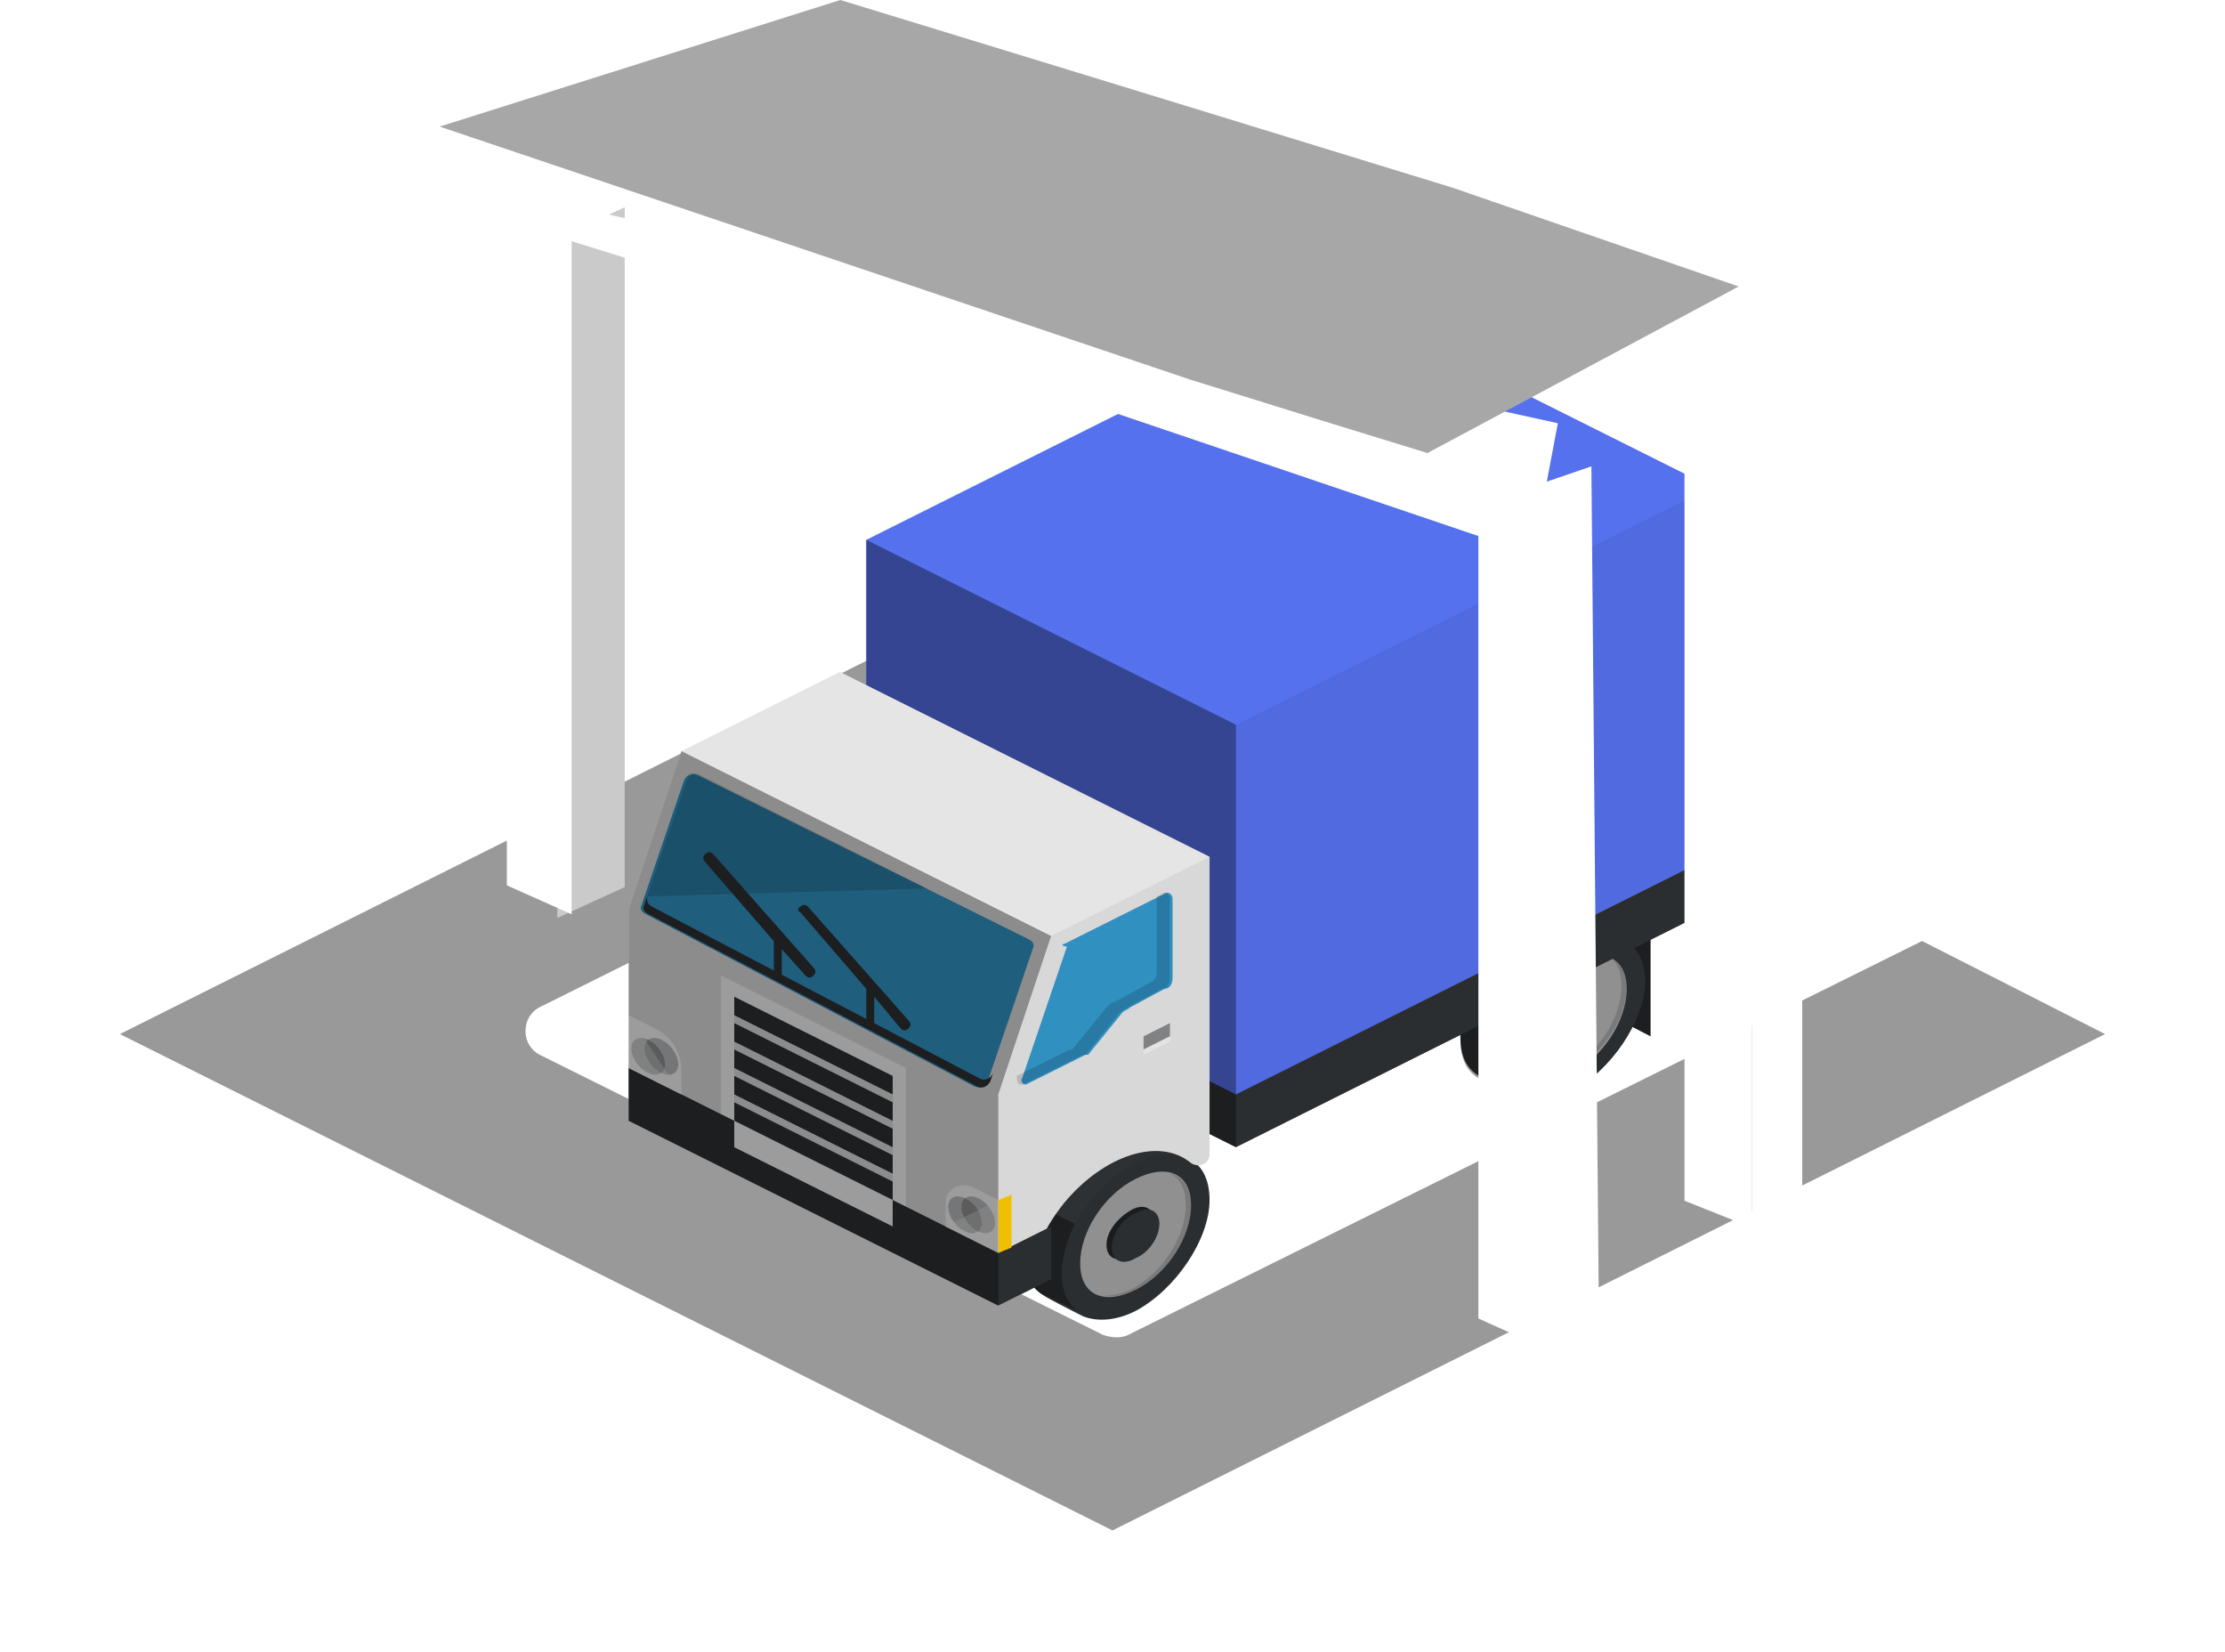 <svg width="167" height="124" viewBox="0 0 167 124" fill="none" xmlns="http://www.w3.org/2000/svg">
<g filter="url(#filter0_d_406_795)">
<path d="M78.5 35.356L92.236 42.341L35.663 70.511C34.033 71.21 34.033 73.538 35.663 74.236L77.802 95.189C78.5 95.422 79.198 95.422 79.664 95.189L139.264 65.622L153 72.606L78.5 109.856L4 72.606L78.5 35.356Z" fill="#999999"/>
<path d="M118.88 65.242V72.772L113.925 70.196V62.863L118.88 65.242Z" fill="#2D3134"/>
<path opacity="0.39" d="M118.88 65.242V72.772L113.925 70.196V62.863L118.88 65.242Z" fill="black"/>
<path d="M77.46 80.897C78.848 80.105 80.235 80.105 81.226 80.501L84.001 81.888C85.19 82.285 85.784 83.474 85.784 85.059C85.784 88.032 83.208 91.797 80.235 93.383C78.65 94.176 77.262 94.176 76.271 93.779C76.271 93.779 73.497 92.392 73.299 92.194C72.308 91.599 71.911 90.608 71.911 89.221C71.911 86.05 74.488 82.285 77.46 80.897Z" fill="#2D3134"/>
<path opacity="0.39" d="M76.272 93.584C75.875 93.385 73.497 92.196 73.299 92.196C72.308 91.602 71.912 90.611 71.912 89.224C71.912 88.034 72.308 86.647 72.902 85.458L75.677 86.845C75.082 88.034 74.686 89.422 74.686 90.611C74.686 91.998 75.281 93.187 76.272 93.584Z" fill="black"/>
<path d="M76.073 89.817C76.073 92.195 77.856 92.988 80.235 91.799C82.613 90.61 84.397 87.835 84.397 85.457C84.397 83.079 82.613 82.286 80.235 83.475C77.856 84.664 76.073 87.439 76.073 89.817Z" fill="#999999"/>
<path opacity="0.15" d="M79.838 91.798C82.216 90.609 84 87.834 84 85.456C84 84.267 83.604 83.474 82.811 83.078C83.802 83.276 84.397 84.267 84.397 85.456C84.397 87.834 82.613 90.609 80.235 91.798C79.046 92.392 78.055 92.392 77.262 91.996C78.055 92.392 78.847 92.194 79.838 91.798Z" fill="black"/>
<path d="M78.055 88.429C78.055 89.42 78.847 89.817 79.838 89.222C80.829 88.628 81.622 87.637 81.622 86.646C81.622 85.655 80.829 85.258 79.838 85.853C78.847 86.448 78.055 87.439 78.055 88.429Z" fill="#2D3134"/>
<path opacity="0.39" d="M78.055 88.429C78.055 89.42 78.847 89.817 79.838 89.222C80.829 88.628 81.622 87.637 81.622 86.646C81.622 85.655 80.829 85.258 79.838 85.853C78.847 86.448 78.055 87.439 78.055 88.429Z" fill="black"/>
<path d="M78.451 88.63C78.451 89.621 79.244 90.017 80.235 89.422C81.226 89.026 82.019 87.837 82.019 86.846C82.019 85.855 81.226 85.459 80.235 86.053C79.244 86.45 78.451 87.639 78.451 88.63Z" fill="#2D3134"/>
<path opacity="0.06" d="M74.686 90.611C74.686 93.583 77.262 94.971 80.235 93.385C83.208 91.8 85.784 88.034 85.784 85.061C85.784 82.089 83.208 80.701 80.235 82.287C77.262 83.674 74.686 87.44 74.686 90.611Z" fill="black"/>
<path d="M110.16 64.45C111.547 63.657 112.934 63.657 113.925 64.054L116.7 65.441C117.691 65.838 118.483 67.026 118.483 68.612C118.483 71.585 115.907 75.35 112.934 76.936C111.349 77.728 109.962 77.728 108.971 77.332C108.971 77.332 106.196 75.945 105.998 75.747C105.007 75.152 104.611 74.161 104.611 72.774C104.611 69.801 107.187 66.036 110.16 64.45Z" fill="#2D3134"/>
<path opacity="0.39" d="M108.971 77.332C108.574 77.134 106.196 75.945 105.998 75.945C105.007 75.351 104.611 74.36 104.611 72.972C104.611 71.783 105.007 70.396 105.602 69.207L108.376 70.594C107.782 71.783 107.385 73.171 107.385 74.36C107.385 75.747 107.98 76.738 108.971 77.332Z" fill="black"/>
<path d="M108.773 73.566C108.773 75.944 110.557 76.737 112.935 75.548C115.313 74.359 117.097 71.584 117.097 69.206C117.097 66.828 115.313 66.035 112.935 67.224C110.557 68.413 108.773 71.188 108.773 73.566Z" fill="#999999"/>
<path opacity="0.15" d="M112.538 75.349C114.917 74.16 116.7 71.386 116.7 69.008C116.7 67.819 116.304 67.026 115.511 66.629C116.502 66.828 117.097 67.819 117.097 69.008C117.097 71.386 115.313 74.16 112.935 75.349C111.746 75.944 110.755 75.944 109.962 75.548C110.755 75.944 111.548 75.944 112.538 75.349Z" fill="black"/>
<path d="M110.755 72.179C110.755 73.17 111.548 73.566 112.539 72.972C113.53 72.575 114.322 71.386 114.322 70.395C114.322 69.404 113.53 69.008 112.539 69.603C111.548 69.999 110.755 71.188 110.755 72.179Z" fill="#2D3134"/>
<path opacity="0.39" d="M110.755 72.179C110.755 73.17 111.548 73.566 112.539 72.972C113.53 72.575 114.322 71.386 114.322 70.395C114.322 69.404 113.53 69.008 112.539 69.603C111.548 69.999 110.755 71.188 110.755 72.179Z" fill="black"/>
<path d="M111.151 72.179C111.151 73.17 111.944 73.566 112.935 72.972C113.926 72.377 114.719 71.386 114.719 70.395C114.719 69.404 113.926 69.008 112.935 69.603C111.944 70.197 111.151 71.386 111.151 72.179Z" fill="#2D3134"/>
<path opacity="0.06" d="M107.385 74.16C107.385 77.132 109.962 78.52 112.934 76.934C115.907 75.349 118.483 71.583 118.483 68.611C118.483 65.638 115.907 64.251 112.934 65.836C109.962 67.422 107.385 71.187 107.385 74.16Z" fill="black"/>
<path d="M95.693 17.679L123.438 31.552V61.873L87.766 79.71L60.02 65.242V35.515L95.693 17.679Z" fill="#5671EE"/>
<path d="M123.438 59.298V63.261L87.766 81.098V77.134L123.438 59.298ZM60.02 63.261V67.225L87.766 81.098V77.134L60.02 63.261Z" fill="#2D3134"/>
<path opacity="0.06" d="M123.438 31.552V63.261L87.766 81.098V49.389L123.438 31.552Z" fill="black"/>
<path opacity="0.39" d="M60.02 35.516V67.225L87.766 81.097V49.388L60.02 35.516Z" fill="black"/>
<path d="M46.148 51.371L58.039 45.425L85.784 59.298V81.693C85.784 82.287 84.991 82.683 84.397 82.287C82.019 80.305 77.857 81.693 74.884 85.26C73.1 87.44 72.308 89.818 72.308 91.8L69.93 92.989L42.184 79.116V63.262L46.148 51.371Z" fill="#E5E5E5"/>
<path d="M69.136 76.144L72.505 66.234C72.703 65.838 72.505 65.64 72.109 65.442L47.336 53.154C46.94 52.956 46.543 53.154 46.345 53.551L43.174 62.865C42.976 63.262 43.174 63.46 43.571 63.658L68.145 76.54C68.542 76.738 69.136 76.54 69.136 76.144Z" fill="#3399CC"/>
<path opacity="0.15" d="M64.578 61.676L47.535 53.154C47.138 52.956 46.742 53.154 46.544 53.551L43.571 62.271L64.578 61.676Z" fill="black"/>
<path d="M43.373 62.864L43.571 62.269C43.571 62.665 43.571 62.864 43.968 63.062L68.542 75.944C68.939 76.142 69.335 75.944 69.533 75.547L69.335 76.142C69.137 76.538 68.74 76.736 68.344 76.538L43.77 63.656C43.373 63.458 43.175 63.26 43.373 62.864Z" fill="#2D3134"/>
<path d="M62.993 75.151L49.12 68.214V79.709L62.993 86.645V75.151Z" fill="white"/>
<path d="M62.002 85.061L50.111 79.116V69.801L62.002 75.747V85.061Z" fill="#2D3134"/>
<path d="M42.183 79.115V75.152L69.929 89.025V92.988L42.183 79.115ZM73.893 91.006L69.929 92.988V89.025L73.893 87.043V91.006Z" fill="#2D3134"/>
<path d="M62.002 85.062V87.043L50.111 81.098V79.116L62.002 85.062Z" fill="white"/>
<path d="M74.884 65.837L82.415 62.072C82.613 61.874 83.01 62.072 83.01 62.468V68.414C83.01 68.81 82.812 69.206 82.415 69.206L79.839 70.594C79.641 70.792 79.442 70.792 79.244 70.99L76.668 74.161H76.47L72.11 76.341C71.912 76.539 71.515 76.143 71.713 75.945L75.082 66.035C74.686 66.035 74.686 65.837 74.884 65.837Z" fill="#3399CC"/>
<path opacity="0.15" d="M71.317 75.746L75.281 73.765H75.479L78.055 70.594C78.253 70.395 78.451 70.197 78.65 70.197L81.226 68.81C81.622 68.612 81.821 68.414 81.821 68.017V62.27L82.217 62.072C82.415 61.874 82.811 62.072 82.811 62.468V68.414C82.811 68.81 82.613 69.206 82.217 69.206L79.641 70.594C79.442 70.792 79.244 70.792 79.046 70.99L76.47 74.161H76.272L71.912 76.341C71.515 76.539 71.317 76.341 71.317 75.746Z" fill="black"/>
<path d="M69.929 85.061V89.025L70.92 88.628V84.665L69.929 85.061Z" fill="#FFCC00"/>
<path d="M62.002 77.134V77.729L50.111 71.784V71.189L62.002 77.134ZM62.002 79.116V79.711L50.111 73.765V73.171L62.002 79.116ZM62.002 81.098V81.693L50.111 75.747V75.153L62.002 81.098ZM62.002 83.08V83.674L50.111 77.729V77.134L62.002 83.08Z" fill="#E5E5E5"/>
<path opacity="0.5" d="M82.811 71.782V72.773L80.83 73.764V72.773L82.811 71.782Z" fill="#2D3134"/>
<path opacity="0.5" d="M80.83 74.159L82.811 73.168V72.772L80.83 73.762V74.159Z" fill="white"/>
<path d="M55.066 63.063C55.264 62.865 55.462 62.865 55.66 63.063L63.191 71.585C63.389 71.783 63.389 71.981 63.191 72.179C62.993 72.377 62.795 72.377 62.597 72.179L60.615 69.801V71.783H60.02V69.207L55.066 63.459C54.868 63.459 54.868 63.063 55.066 63.063ZM47.931 59.099C48.129 58.901 48.328 58.901 48.526 59.099L56.057 67.621C56.255 67.819 56.255 68.017 56.057 68.216C55.858 68.414 55.66 68.414 55.462 68.216L53.678 66.234V68.414H53.084V65.639L47.931 59.694C47.733 59.496 47.733 59.297 47.931 59.099Z" fill="#2D3134"/>
<path d="M46.148 77.134L42.184 75.153V71.189L44.166 72.18C45.355 72.774 46.148 73.963 46.148 75.351V77.134Z" fill="white"/>
<path opacity="0.3" d="M45.411 73.655C45.964 74.334 46.068 75.165 45.643 75.51C45.219 75.855 44.427 75.585 43.874 74.906C43.321 74.227 43.217 73.396 43.642 73.051C44.066 72.705 44.858 72.976 45.411 73.655Z" fill="#2D3134"/>
<path opacity="0.3" d="M44.42 73.655C44.972 74.334 45.077 75.165 44.652 75.51C44.228 75.855 43.435 75.585 42.883 74.906C42.33 74.227 42.226 73.396 42.65 73.051C43.075 72.705 43.867 72.976 44.42 73.655Z" fill="#2D3134"/>
<path opacity="0.3" d="M46.148 77.134L42.184 75.153V71.189L46.148 77.134Z" fill="white"/>
<path d="M69.93 89.025L65.966 87.043V85.26C65.966 84.269 66.957 83.674 67.948 84.07L69.93 85.061V89.025Z" fill="white"/>
<path opacity="0.3" d="M68.2 85.544C68.753 86.223 68.857 87.054 68.432 87.399C68.008 87.745 67.216 87.474 66.663 86.795C66.11 86.116 66.006 85.285 66.431 84.94C66.855 84.594 67.647 84.865 68.2 85.544Z" fill="#2D3134"/>
<path opacity="0.3" d="M69.191 85.544C69.744 86.223 69.848 87.054 69.424 87.399C68.999 87.745 68.207 87.474 67.654 86.795C67.101 86.116 66.997 85.285 67.422 84.94C67.846 84.594 68.638 84.865 69.191 85.544Z" fill="#2D3134"/>
<path opacity="0.3" d="M69.93 89.025L65.966 87.043L69.93 85.061V89.025Z" fill="white"/>
<path opacity="0.06" d="M73.893 65.243L85.784 59.298V81.692C85.784 82.287 84.991 82.683 84.397 82.287C82.019 80.305 77.857 81.692 74.884 85.26C74.29 85.854 73.893 86.449 73.695 87.242L73.893 87.043V91.007L69.93 92.989V77.134L73.893 65.243Z" fill="black"/>
<path opacity="0.39" d="M46.147 51.371L73.893 65.244L69.929 77.135V92.989L42.183 79.117V63.262L46.147 51.371Z" fill="black"/>
<path d="M36.833 63.893L41.888 61.574V10.557L36.833 12.876V63.893Z" fill="#CACACA"/>
<path d="M33.042 61.447L37.903 63.614V11.612L33.042 9.445V61.447ZM105.962 93.949L110.5 95.999L110.824 26.779H105.962V93.949Z" fill="white"/>
<path d="M121.432 85.114L126.482 87.127V22.729H121.432V85.114Z" fill="white"/>
<path d="M33.042 9.425L111.925 26.763L110.067 36.619L70.923 23.36L33.042 11.592V9.425Z" fill="white"/>
<path d="M110.5 95.999L113 94.499L115 93.006L114.444 29.999L110 31.522L110.5 95.999Z" fill="white"/>
<path d="M126.482 87.379L130.271 84.5V21.467L126.482 23.352V87.379Z" fill="white"/>
</g>
<path d="M33 9.5L70.077 22L89.369 28.5L99.015 31.5L107.138 34L130.5 21.5L109.038 14.091L84.001 6.405L63.072 0L33 9.5Z" fill="#A7A7A7"/>
<defs>
<filter id="filter0_d_406_795" x="0" y="5.425" width="167" height="118.432" filterUnits="userSpaceOnUse" color-interpolation-filters="sRGB">
<feFlood flood-opacity="0" result="BackgroundImageFix"/>
<feColorMatrix in="SourceAlpha" type="matrix" values="0 0 0 0 0 0 0 0 0 0 0 0 0 0 0 0 0 0 127 0" result="hardAlpha"/>
<feOffset dx="5" dy="5"/>
<feGaussianBlur stdDeviation="4.5"/>
<feComposite in2="hardAlpha" operator="out"/>
<feColorMatrix type="matrix" values="0 0 0 0 0.737 0 0 0 0 0.737 0 0 0 0 0.737 0 0 0 0.25 0"/>
<feBlend mode="normal" in2="BackgroundImageFix" result="effect1_dropShadow_406_795"/>
<feBlend mode="normal" in="SourceGraphic" in2="effect1_dropShadow_406_795" result="shape"/>
</filter>
</defs>
</svg>
